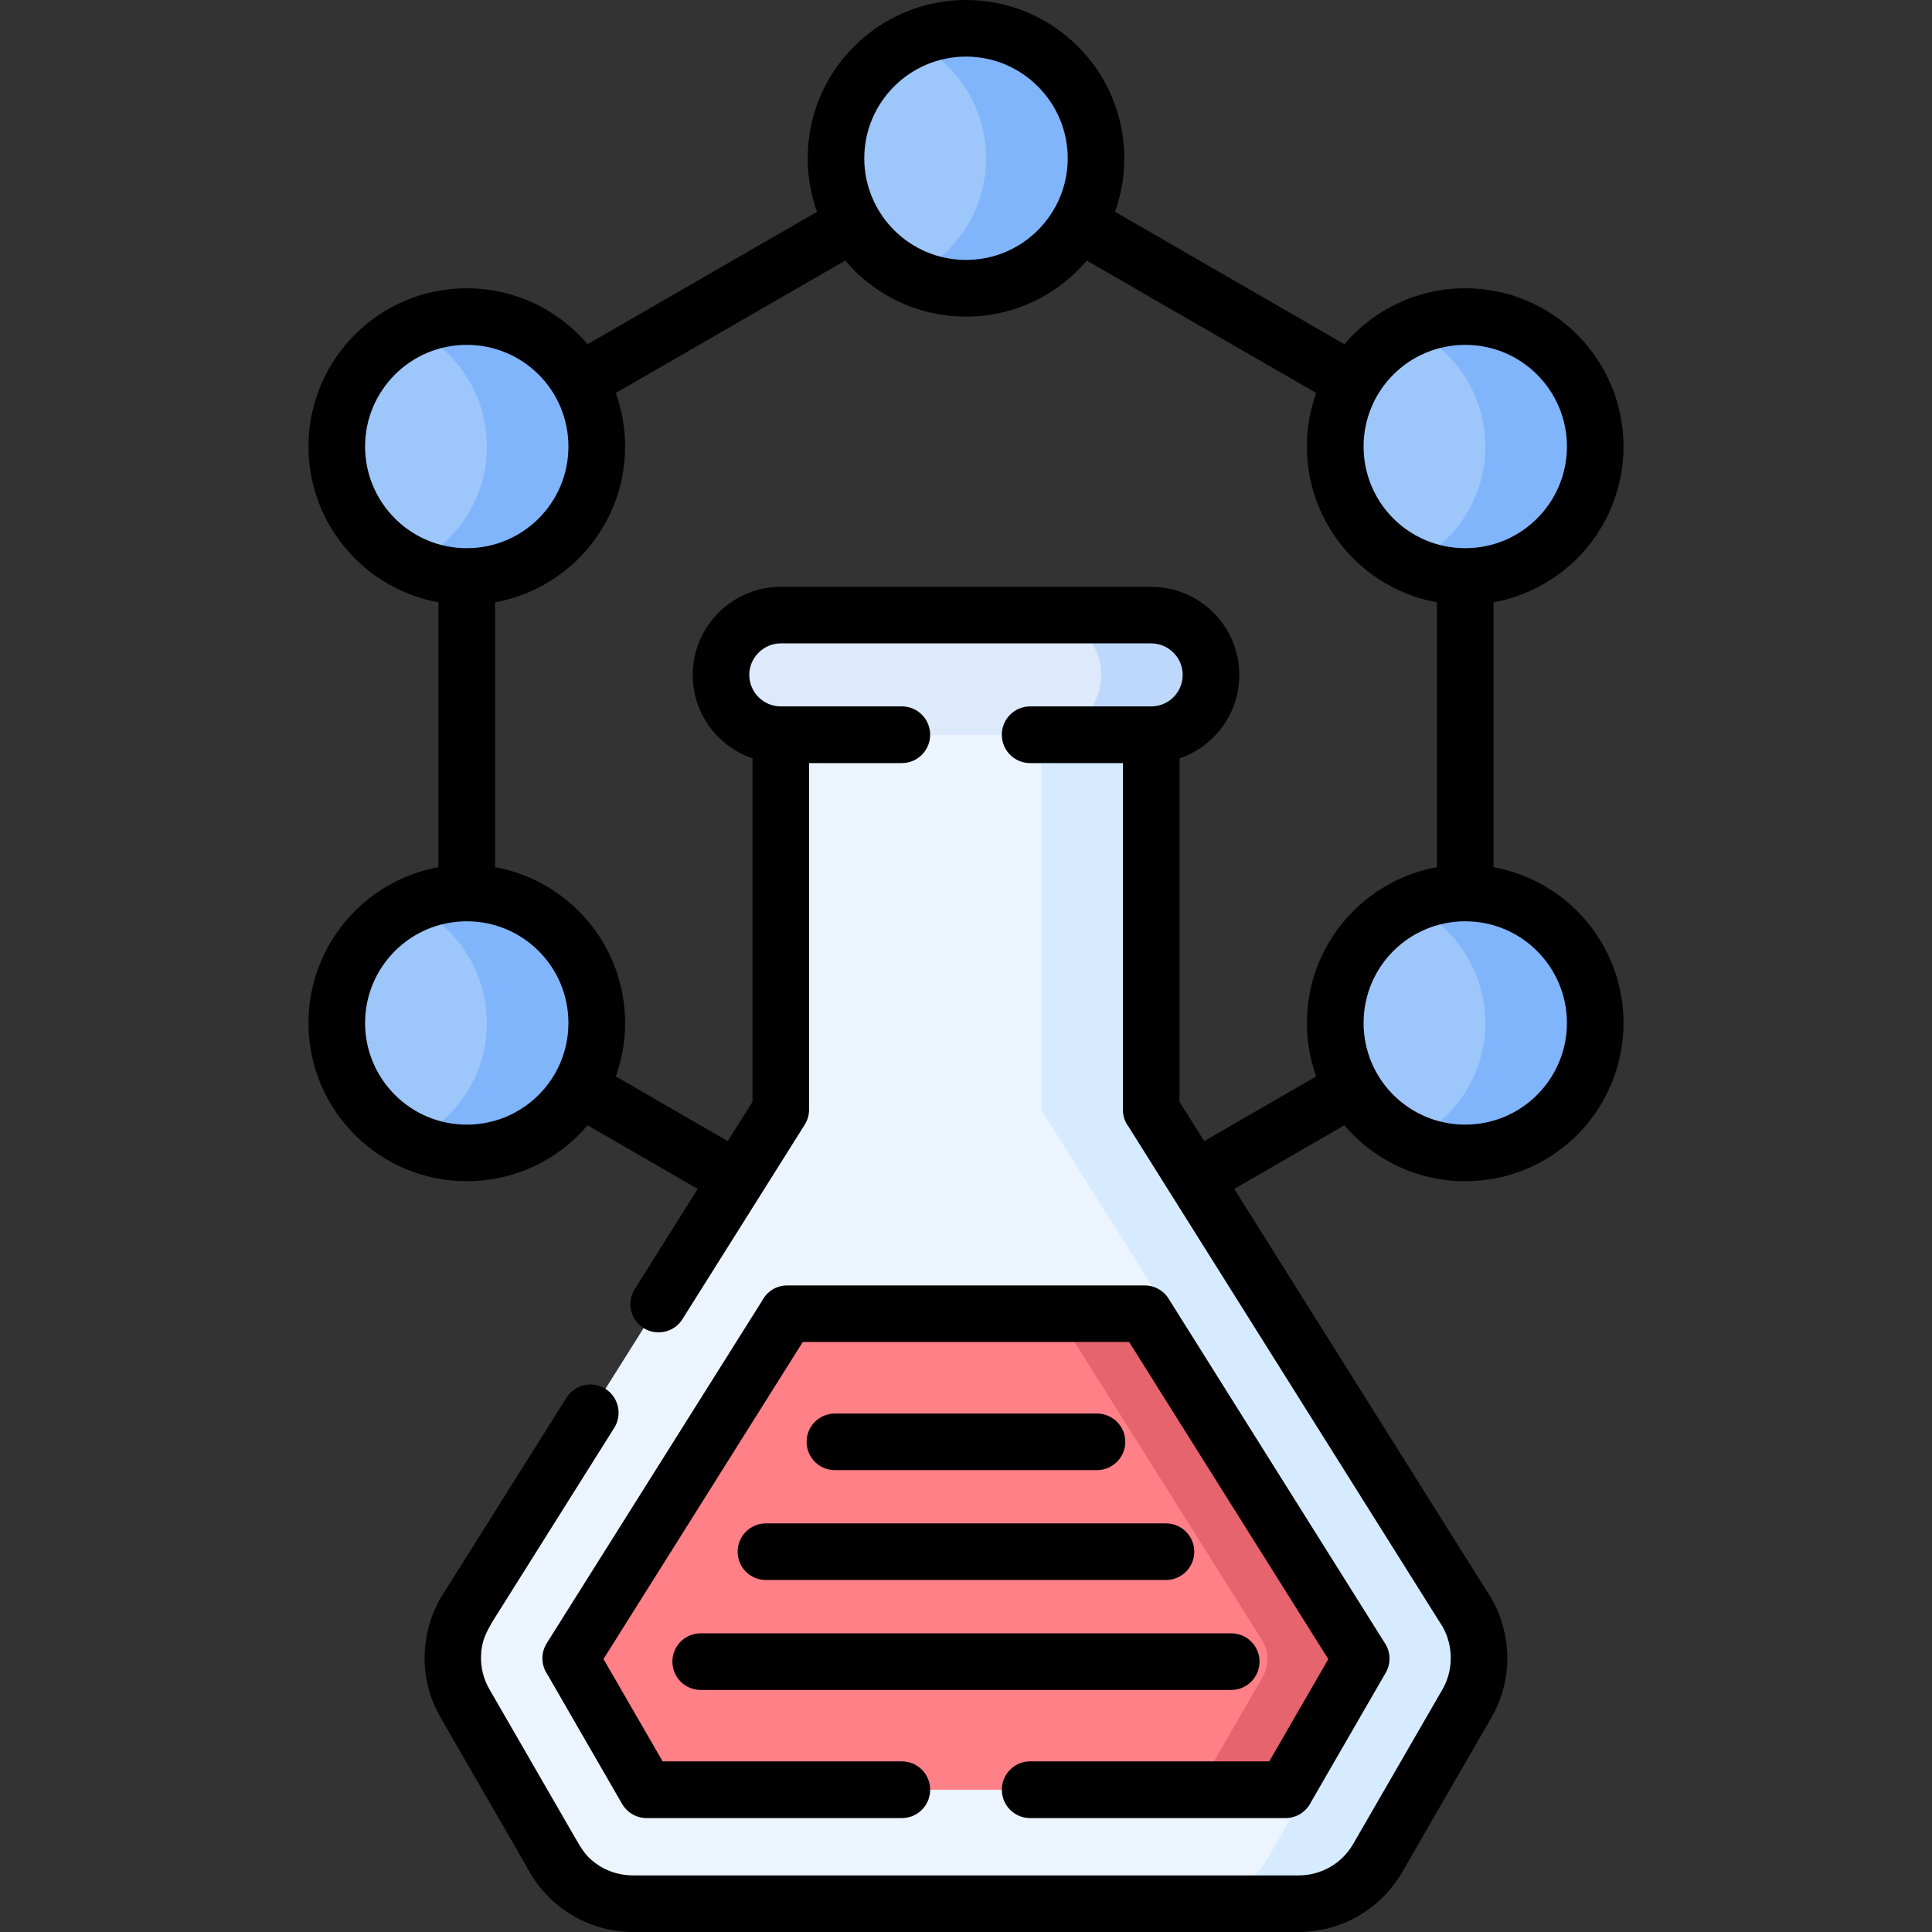 <svg id="Capa_1" enable-background="new 0 0 512 512" height="512" viewBox="0 0 512 512" width="512" xmlns="http://www.w3.org/2000/svg"><rect x="0" y="0" width="512" height="512" fill="#333333" stroke="none"/><g><g><path d="m305.097 189.867v104.23l83.651 133.203c4.281 7.483 4.309 16.696 0 24.18l-23.613 40.905c-4.478 7.738-12.614 12.104-20.948 12.132h-176.373c-9.581 0-17.887-5.585-21.827-13.663l-22.706-39.374c-4.791-8.249-4.167-18.143.794-25.568l82.857-131.813v-104.23h98.165z" fill="#ecf4ff"/><path d="m305.097 189.867v104.23l83.651 133.203c4.281 7.483 4.309 16.696 0 24.18l-23.613 40.905c-4.478 7.738-12.614 12.104-20.948 12.132h-29.14c8.362-.028 16.469-4.394 20.948-12.132l23.612-40.905c4.337-7.483 4.309-16.696 0-24.18l-83.651-133.202v-104.23h29.141z" fill="#d6ebff"/><g clip-rule="evenodd" fill-rule="evenodd"><path d="m205.542 353.088-51.222 81.469c-1.758 2.806-2.239 6.406-.198 9.978l14.286 24.719c1.871 3.232 4.763 5.046 8.731 5.046h163.532c3.969 0 6.86-1.814 8.73-5.046l14.259-24.719c2.069-3.571 1.587-7.172-.17-9.978l-51.223-81.469c-1.984-3.175-5.103-4.933-8.929-4.933h-88.896c-3.797 0-6.916 1.758-8.9 4.933z" fill="#ff8086"/><path d="m311.532 474.299h29.14c3.969 0 6.86-1.814 8.73-5.046l14.259-24.719c2.069-3.571 1.587-7.172-.17-9.978l-51.223-81.469c-1.984-3.175-5.103-4.933-8.929-4.933h-29.113c3.827 0 6.945 1.758 8.93 4.933l51.223 81.469c1.758 2.806 2.239 6.406.17 9.978l-14.258 24.719c-1.871 3.231-4.791 5.046-8.759 5.046z" fill="#e5646e"/><path d="m206.932 194.715h98.165c8.703 0 15.846-7.145 15.846-15.846 0-8.731-7.143-15.875-15.846-15.875h-98.165c-8.731 0-15.874 7.144-15.874 15.875 0 8.701 7.142 15.846 15.874 15.846z" fill="#ddeafb"/><path d="m275.956 194.715h29.141c8.703 0 15.846-7.145 15.846-15.846 0-8.731-7.143-15.875-15.846-15.875h-29.141c8.73 0 15.874 7.144 15.874 15.875 0 8.701-7.144 15.846-15.874 15.846z" fill="#bed8fb"/><path d="m388.295 83.878c19.021 0 34.441 15.421 34.441 34.441 0 19.05-15.421 34.471-34.441 34.471-19.021 0-34.442-15.421-34.442-34.471 0-19.02 15.42-34.441 34.442-34.441zm-132.295-76.366c19.021 0 34.441 15.421 34.441 34.441 0 19.022-15.421 34.442-34.441 34.442s-34.441-15.421-34.441-34.442c0-19.02 15.421-34.441 34.441-34.441zm-132.295 76.366c19.021 0 34.442 15.421 34.442 34.441 0 19.05-15.421 34.471-34.442 34.471s-34.44-15.421-34.44-34.471c0-19.02 15.42-34.441 34.44-34.441zm0 152.762c19.021 0 34.442 15.449 34.442 34.469 0 19.022-15.421 34.442-34.442 34.442s-34.44-15.421-34.44-34.442c0-19.02 15.42-34.469 34.44-34.469zm264.59 0c19.021 0 34.441 15.449 34.441 34.469 0 19.022-15.421 34.442-34.441 34.442-19.021 0-34.442-15.421-34.442-34.442 0-19.02 15.42-34.469 34.442-34.469z" fill="#9dc6fb"/><path d="m388.295 83.878c19.021 0 34.441 15.421 34.441 34.441 0 19.05-15.421 34.471-34.441 34.471-5.188 0-10.12-1.163-14.543-3.231 11.736-5.5 19.872-17.405 19.872-31.239 0-13.805-8.136-25.71-19.872-31.209 4.423-2.07 9.355-3.233 14.543-3.233zm-132.295-76.366c19.021 0 34.441 15.421 34.441 34.441 0 19.022-15.421 34.442-34.441 34.442-5.216 0-10.148-1.162-14.57-3.232 11.764-5.471 19.899-17.404 19.899-31.21 0-13.833-8.136-25.738-19.899-31.238 4.422-2.069 9.354-3.203 14.57-3.203zm-132.295 76.366c19.021 0 34.442 15.421 34.442 34.441 0 19.05-15.421 34.471-34.442 34.471-5.216 0-10.148-1.163-14.57-3.231 11.764-5.5 19.9-17.405 19.9-31.239 0-13.805-8.137-25.71-19.9-31.209 4.422-2.07 9.354-3.233 14.57-3.233zm0 152.762c19.021 0 34.442 15.449 34.442 34.469 0 19.022-15.421 34.442-34.442 34.442-5.216 0-10.148-1.162-14.57-3.232 11.764-5.472 19.9-17.406 19.9-31.211 0-13.832-8.137-25.738-19.9-31.237 4.422-2.069 9.354-3.231 14.57-3.231zm264.59 0c19.021 0 34.441 15.449 34.441 34.469 0 19.022-15.421 34.442-34.441 34.442-5.188 0-10.12-1.162-14.543-3.232 11.736-5.472 19.872-17.406 19.872-31.211 0-13.832-8.136-25.738-19.872-31.237 4.423-2.069 9.355-3.231 14.543-3.231z" fill="#80b4fb"/></g></g><path d="m155.709 91.22 60.805-35.092c-1.588-4.422-2.467-9.213-2.467-14.175 0-11.594 4.706-22.082 12.303-29.65 7.596-7.597 18.056-12.303 29.65-12.303s22.082 4.706 29.65 12.303c7.597 7.568 12.303 18.057 12.303 29.65 0 4.962-.879 9.753-2.467 14.175l60.805 35.092c7.993-9.41 19.615-14.824 32.004-14.824 11.594 0 22.082 4.677 29.679 12.273 7.568 7.598 12.274 18.086 12.274 29.65 0 11.595-4.706 22.083-12.274 29.68-5.925 5.896-13.606 10.064-22.167 11.622v70.187c8.561 1.56 16.242 5.727 22.167 11.623 7.568 7.596 12.274 18.084 12.274 29.678 0 11.566-4.706 22.055-12.274 29.651-7.597 7.598-18.085 12.274-29.679 12.274-12.36 0-24.011-5.386-32.004-14.826l-29.197 16.867 67.975 108.256c2.835 4.479 4.394 10.801 4.394 16.072 0 5.443-1.417 10.914-4.252 15.818l-23.613 40.905c-2.892 4.988-6.916 8.9-11.565 11.593-4.818 2.778-10.289 4.28-15.846 4.28h-176.373c-6.123 0-11.877-1.758-16.81-4.848-4.961-3.117-8.986-7.539-11.622-12.783l-22.593-39.147c-3.062-5.301-4.423-11.112-4.252-16.838.198-5.868 2.041-11.82 5.357-16.697l32.23-51.278c2.211-3.516 6.831-4.564 10.318-2.354 3.486 2.211 4.535 6.832 2.352 10.318l-32.229 51.279c-1.871 3.231-2.949 5.301-3.091 9.185-.085 3.005.624 6.094 2.268 8.9l22.705 39.347c1.928 3.316 3.061 5.271 6.463 7.426 2.552 1.588 5.613 2.495 8.901 2.495h176.373c2.892 0 5.783-.766 8.334-2.239 2.467-1.418 4.592-3.486 6.123-6.151l23.612-40.877c1.475-2.551 2.211-5.442 2.211-8.334 0-2.806-.68-5.612-2.04-8.106l-83.368-132.749c-.936-1.247-1.475-2.777-1.475-4.45v-91.871h-24.605c-4.139 0-7.483-3.374-7.483-7.512 0-4.139 3.345-7.513 7.483-7.513h32.117c2.268 0 4.365-.935 5.896-2.438 1.502-1.53 2.438-3.628 2.438-5.896 0-2.297-.936-4.395-2.438-5.896-1.531-1.531-3.628-2.467-5.896-2.467h-98.165c-2.296 0-4.393.936-5.896 2.467-1.53 1.502-2.466 3.6-2.466 5.896 0 2.268.936 4.365 2.466 5.896 1.503 1.503 3.6 2.438 5.896 2.438h32.089c4.139 0 7.483 3.374 7.483 7.513 0 4.138-3.345 7.512-7.483 7.512h-24.604v91.871c0 1.36-.398 2.75-1.162 3.97l-32.401 51.534c-2.183 3.486-6.803 4.535-10.29 2.353-3.515-2.211-4.564-6.831-2.352-10.318l16.696-26.561-29.197-16.867c-7.993 9.44-19.615 14.826-32.004 14.826-11.594 0-22.082-4.677-29.65-12.274-7.597-7.597-12.303-18.085-12.303-29.651 0-11.594 4.706-22.082 12.303-29.678 5.896-5.896 13.578-10.063 22.139-11.623v-70.187c-8.561-1.559-16.242-5.726-22.139-11.622-7.597-7.597-12.303-18.085-12.303-29.68 0-11.564 4.706-22.053 12.303-29.65 7.568-7.597 18.057-12.273 29.65-12.273 12.391-.001 24.013 5.413 32.006 14.823zm65.566 298.379c-4.167 0-7.512-3.345-7.512-7.513 0-4.139 3.345-7.483 7.512-7.483h69.421c4.139 0 7.513 3.345 7.513 7.483 0 4.168-3.374 7.513-7.513 7.513zm-35.603 58.252c-4.139 0-7.483-3.373-7.483-7.512s3.345-7.483 7.483-7.483h140.628c4.139 0 7.484 3.345 7.484 7.483 0 4.139-3.346 7.512-7.484 7.512zm17.291-29.14c-4.139 0-7.483-3.345-7.483-7.483 0-4.139 3.345-7.512 7.483-7.512h106.017c4.167 0 7.512 3.373 7.512 7.512s-3.345 7.483-7.512 7.483zm21.034-349.657-60.805 35.093c1.588 4.45 2.467 9.212 2.467 14.173 0 11.595-4.706 22.083-12.303 29.68-5.895 5.896-13.578 10.064-22.167 11.622v70.187c8.589 1.56 16.271 5.727 22.167 11.623 7.597 7.596 12.303 18.084 12.303 29.678 0 4.961-.879 9.723-2.467 14.146l29.68 17.15 6.548-10.433v-90.993c-3.431-1.162-6.491-3.117-9.015-5.612-4.224-4.224-6.831-10.063-6.831-16.497 0-6.436 2.607-12.274 6.831-16.498 4.252-4.252 10.092-6.859 16.526-6.859h98.165c6.406 0 12.246 2.607 16.498 6.859 4.224 4.224 6.832 10.062 6.832 16.498 0 6.434-2.608 12.273-6.832 16.497-2.522 2.495-5.584 4.45-9.014 5.612v90.993l6.548 10.433 29.679-17.15c-1.588-4.423-2.467-9.185-2.467-14.146 0-11.594 4.706-22.082 12.303-29.678 5.896-5.896 13.578-10.063 22.167-11.623v-70.187c-8.589-1.559-16.27-5.726-22.167-11.622-7.597-7.597-12.303-18.085-12.303-29.68 0-4.961.879-9.723 2.467-14.173l-60.805-35.093c-7.992 9.439-19.614 14.853-32.002 14.853s-24.01-5.414-32.003-14.853zm183.347 182.978c-4.876-4.876-11.594-7.881-19.049-7.881-7.428 0-14.174 3.005-19.05 7.881-4.876 4.875-7.881 11.621-7.881 19.076 0 7.428 3.005 14.174 7.881 19.049 4.876 4.876 11.622 7.881 19.05 7.881 7.455 0 14.173-3.005 19.049-7.881 4.876-4.875 7.908-11.621 7.908-19.049 0-7.455-3.032-14.201-7.908-19.076zm-264.589 0c-4.875-4.876-11.622-7.881-19.05-7.881-7.455 0-14.173 3.005-19.049 7.881-4.875 4.875-7.908 11.621-7.908 19.076 0 7.428 3.033 14.174 7.908 19.049 4.876 4.876 11.594 7.881 19.049 7.881 7.428 0 14.175-3.005 19.05-7.881 4.876-4.875 7.881-11.621 7.881-19.049 0-7.455-3.005-14.201-7.881-19.076zm0-152.761c-4.875-4.875-11.622-7.88-19.05-7.88-7.455 0-14.173 3.005-19.049 7.88-4.875 4.876-7.908 11.622-7.908 19.049 0 7.455 3.033 14.202 7.908 19.078 4.876 4.876 11.594 7.88 19.049 7.88 7.428 0 14.175-3.004 19.05-7.88 4.876-4.876 7.881-11.623 7.881-19.078 0-7.427-3.005-14.174-7.881-19.049zm132.294-76.367c-4.875-4.875-11.594-7.908-19.049-7.908-7.427 0-14.173 3.033-19.049 7.908-4.875 4.875-7.908 11.594-7.908 19.049 0 7.428 3.033 14.175 7.908 19.05 4.876 4.875 11.622 7.881 19.049 7.881 7.455 0 14.174-3.006 19.049-7.881 4.876-4.875 7.908-11.622 7.908-19.05 0-7.455-3.032-14.174-7.908-19.049zm132.295 76.367c-4.876-4.875-11.594-7.88-19.049-7.88-7.428 0-14.174 3.005-19.05 7.88-4.876 4.876-7.881 11.622-7.881 19.049 0 7.455 3.005 14.202 7.881 19.078s11.622 7.88 19.05 7.88c7.455 0 14.173-3.004 19.049-7.88s7.908-11.623 7.908-19.078c0-7.427-3.032-14.174-7.908-19.049zm-134.365 382.539c-4.139 0-7.483-3.373-7.483-7.512 0-4.14 3.345-7.513 7.483-7.513h63.384l15.647-27.1-52.782-84.048h-86.486l-52.81 84.021 15.676 27.127h63.412c4.139 0 7.483 3.373 7.483 7.513 0 4.139-3.345 7.512-7.483 7.512h-67.692c-2.579 0-5.102-1.389-6.491-3.798l-19.871-34.441c-1.559-2.353-1.672-5.528-.085-8.079l57.118-90.823c1.247-2.409 3.742-4.025 6.633-4.025h94.708c2.494 0 4.933 1.247 6.35 3.515l57.231 91.163c1.587 2.297 1.785 5.387.311 7.966l-19.814 34.301c-1.219 2.494-3.77 4.223-6.746 4.223h-67.693z"/></g></svg>